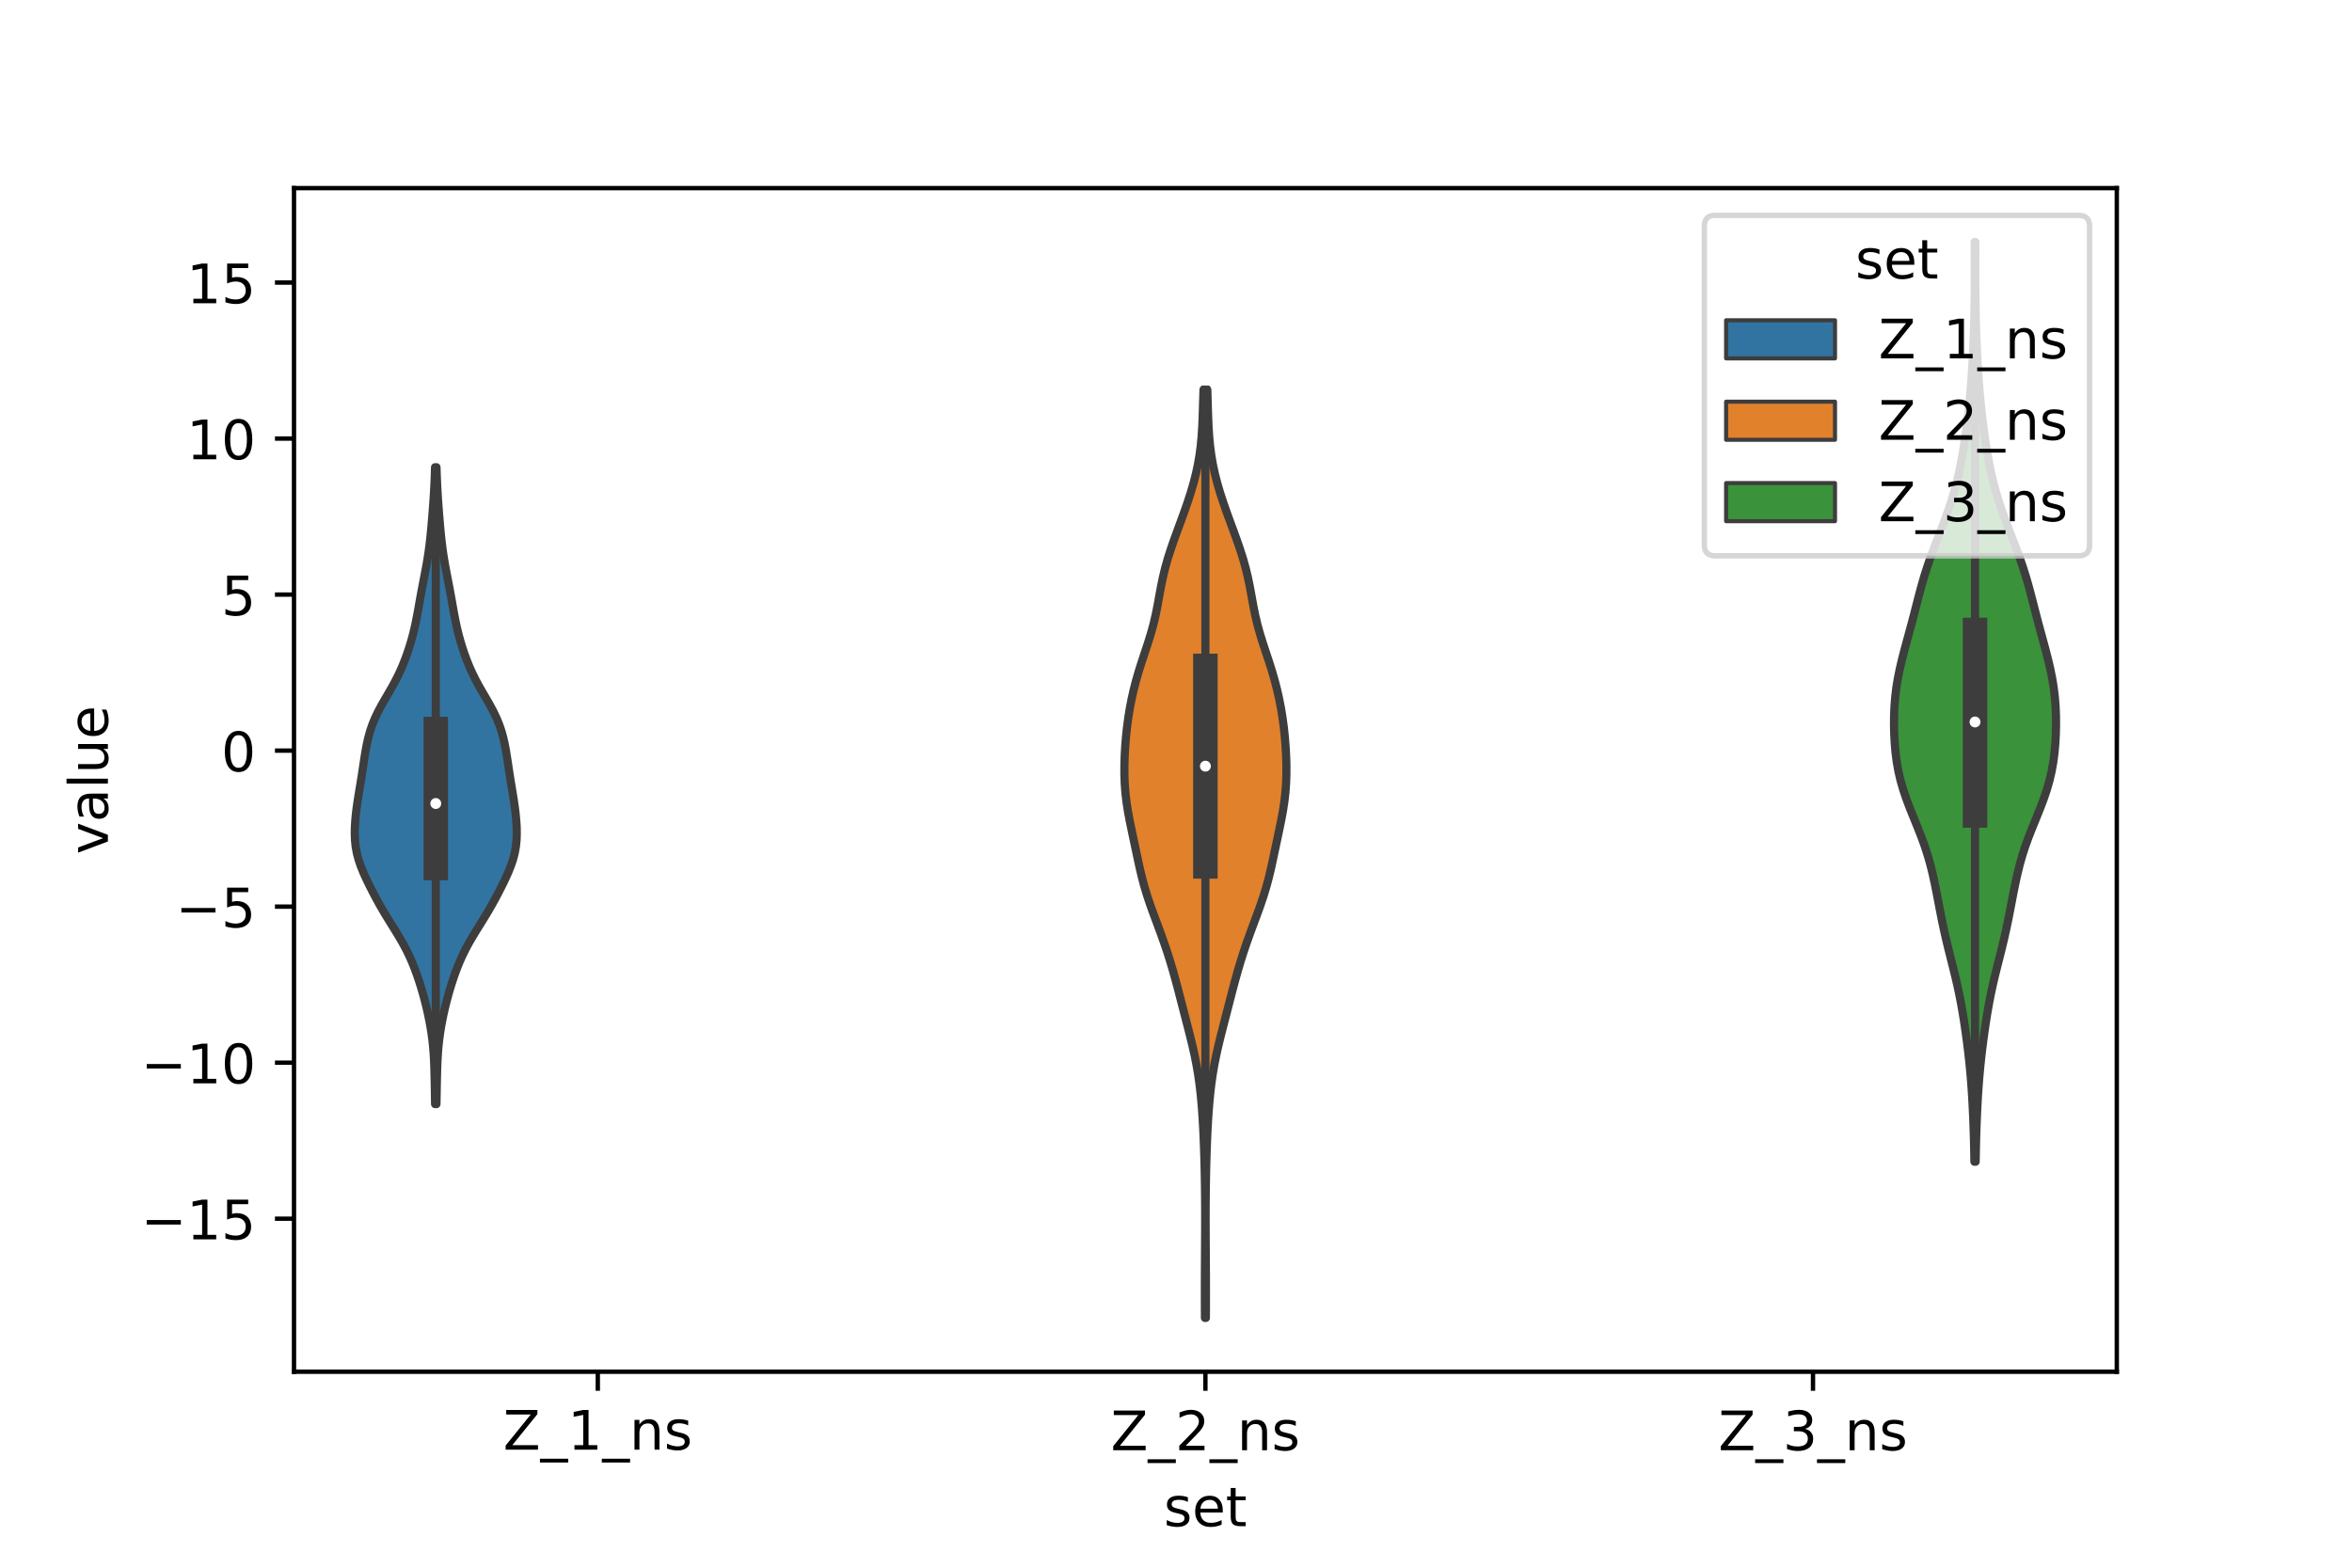 <?xml version="1.0" encoding="utf-8" standalone="no"?>
<!DOCTYPE svg PUBLIC "-//W3C//DTD SVG 1.1//EN"
  "http://www.w3.org/Graphics/SVG/1.1/DTD/svg11.dtd">
<!-- Created with matplotlib (https://matplotlib.org/) -->
<svg height="288pt" version="1.1" viewBox="0 0 432 288" width="432pt" xmlns="http://www.w3.org/2000/svg" xmlns:xlink="http://www.w3.org/1999/xlink">
 <defs>
  <style type="text/css">*{stroke-linecap:butt;stroke-linejoin:round;}</style>
 </defs>
 <g id="figure_1">
  <g id="patch_1">
   <path d="M 0 288 
L 432 288 
L 432 0 
L 0 0 
z
" style="fill:#ffffff;"/>
  </g>
  <g id="axes_1">
   <g id="patch_2">
    <path d="M 54 252 
L 388.8 252 
L 388.8 34.56 
L 54 34.56 
z
" style="fill:#ffffff;"/>
   </g>
   <g id="PolyCollection_1">
    <defs>
     <path d="M 80.166 -85.166 
L 79.914 -85.166 
L 79.893 -86.348 
L 79.872 -87.53 
L 79.851 -88.711 
L 79.827 -89.893 
L 79.799 -91.075 
L 79.762 -92.257 
L 79.71 -93.438 
L 79.638 -94.62 
L 79.54 -95.802 
L 79.413 -96.984 
L 79.256 -98.166 
L 79.068 -99.347 
L 78.851 -100.529 
L 78.608 -101.711 
L 78.339 -102.893 
L 78.047 -104.075 
L 77.73 -105.256 
L 77.388 -106.438 
L 77.019 -107.62 
L 76.621 -108.802 
L 76.189 -109.983 
L 75.717 -111.165 
L 75.195 -112.347 
L 74.619 -113.529 
L 73.986 -114.711 
L 73.303 -115.892 
L 72.583 -117.074 
L 71.846 -118.256 
L 71.113 -119.438 
L 70.401 -120.62 
L 69.72 -121.801 
L 69.069 -122.983 
L 68.446 -124.165 
L 67.846 -125.347 
L 67.273 -126.528 
L 66.738 -127.71 
L 66.259 -128.892 
L 65.857 -130.074 
L 65.545 -131.256 
L 65.33 -132.437 
L 65.205 -133.619 
L 65.16 -134.801 
L 65.178 -135.983 
L 65.247 -137.165 
L 65.356 -138.346 
L 65.498 -139.528 
L 65.665 -140.71 
L 65.851 -141.892 
L 66.045 -143.073 
L 66.241 -144.255 
L 66.43 -145.437 
L 66.611 -146.619 
L 66.787 -147.801 
L 66.967 -148.982 
L 67.161 -150.164 
L 67.385 -151.346 
L 67.655 -152.528 
L 67.985 -153.71 
L 68.389 -154.891 
L 68.875 -156.073 
L 69.44 -157.255 
L 70.072 -158.437 
L 70.748 -159.619 
L 71.439 -160.8 
L 72.113 -161.982 
L 72.749 -163.164 
L 73.333 -164.346 
L 73.862 -165.527 
L 74.34 -166.709 
L 74.774 -167.891 
L 75.168 -169.073 
L 75.526 -170.255 
L 75.849 -171.436 
L 76.137 -172.618 
L 76.393 -173.8 
L 76.624 -174.982 
L 76.839 -176.164 
L 77.047 -177.345 
L 77.258 -178.527 
L 77.476 -179.709 
L 77.702 -180.891 
L 77.931 -182.072 
L 78.157 -183.254 
L 78.373 -184.436 
L 78.571 -185.618 
L 78.747 -186.8 
L 78.902 -187.981 
L 79.037 -189.163 
L 79.156 -190.345 
L 79.264 -191.527 
L 79.364 -192.709 
L 79.459 -193.89 
L 79.548 -195.072 
L 79.631 -196.254 
L 79.705 -197.436 
L 79.771 -198.617 
L 79.826 -199.799 
L 79.871 -200.981 
L 79.908 -202.163 
L 80.172 -202.163 
L 80.172 -202.163 
L 80.209 -200.981 
L 80.254 -199.799 
L 80.309 -198.617 
L 80.375 -197.436 
L 80.449 -196.254 
L 80.532 -195.072 
L 80.621 -193.89 
L 80.716 -192.709 
L 80.816 -191.527 
L 80.924 -190.345 
L 81.043 -189.163 
L 81.178 -187.981 
L 81.333 -186.8 
L 81.509 -185.618 
L 81.707 -184.436 
L 81.923 -183.254 
L 82.149 -182.072 
L 82.378 -180.891 
L 82.604 -179.709 
L 82.822 -178.527 
L 83.033 -177.345 
L 83.241 -176.164 
L 83.456 -174.982 
L 83.687 -173.8 
L 83.943 -172.618 
L 84.231 -171.436 
L 84.554 -170.255 
L 84.912 -169.073 
L 85.306 -167.891 
L 85.74 -166.709 
L 86.218 -165.527 
L 86.747 -164.346 
L 87.331 -163.164 
L 87.967 -161.982 
L 88.641 -160.8 
L 89.332 -159.619 
L 90.008 -158.437 
L 90.64 -157.255 
L 91.205 -156.073 
L 91.691 -154.891 
L 92.095 -153.71 
L 92.425 -152.528 
L 92.695 -151.346 
L 92.919 -150.164 
L 93.113 -148.982 
L 93.293 -147.801 
L 93.469 -146.619 
L 93.65 -145.437 
L 93.839 -144.255 
L 94.035 -143.073 
L 94.229 -141.892 
L 94.415 -140.71 
L 94.582 -139.528 
L 94.724 -138.346 
L 94.833 -137.165 
L 94.902 -135.983 
L 94.92 -134.801 
L 94.875 -133.619 
L 94.75 -132.437 
L 94.535 -131.256 
L 94.223 -130.074 
L 93.821 -128.892 
L 93.342 -127.71 
L 92.807 -126.528 
L 92.234 -125.347 
L 91.634 -124.165 
L 91.011 -122.983 
L 90.36 -121.801 
L 89.679 -120.62 
L 88.967 -119.438 
L 88.234 -118.256 
L 87.497 -117.074 
L 86.777 -115.892 
L 86.094 -114.711 
L 85.461 -113.529 
L 84.885 -112.347 
L 84.363 -111.165 
L 83.891 -109.983 
L 83.459 -108.802 
L 83.061 -107.62 
L 82.692 -106.438 
L 82.35 -105.256 
L 82.033 -104.075 
L 81.741 -102.893 
L 81.472 -101.711 
L 81.229 -100.529 
L 81.012 -99.347 
L 80.824 -98.166 
L 80.667 -96.984 
L 80.54 -95.802 
L 80.442 -94.62 
L 80.37 -93.438 
L 80.318 -92.257 
L 80.281 -91.075 
L 80.253 -89.893 
L 80.229 -88.711 
L 80.208 -87.53 
L 80.187 -86.348 
L 80.166 -85.166 
z
" id="mfca653def1" style="stroke:#3d3d3d;stroke-width:1.5;"/>
    </defs>
    <g clip-path="url(#p31d29a7a2f)">
     <use style="fill:#3274a1;stroke:#3d3d3d;stroke-width:1.5;" x="0" xlink:href="#mfca653def1" y="288"/>
    </g>
   </g>
   <g id="PolyCollection_2">
    <defs>
     <path d="M 221.486 -45.884 
L 221.314 -45.884 
L 221.306 -47.606 
L 221.302 -49.329 
L 221.302 -51.051 
L 221.305 -52.774 
L 221.311 -54.496 
L 221.321 -56.219 
L 221.332 -57.941 
L 221.343 -59.664 
L 221.352 -61.387 
L 221.358 -63.109 
L 221.359 -64.832 
L 221.353 -66.554 
L 221.34 -68.277 
L 221.32 -69.999 
L 221.292 -71.722 
L 221.256 -73.444 
L 221.211 -75.167 
L 221.158 -76.889 
L 221.093 -78.612 
L 221.015 -80.334 
L 220.921 -82.057 
L 220.808 -83.78 
L 220.671 -85.502 
L 220.505 -87.225 
L 220.301 -88.947 
L 220.055 -90.67 
L 219.761 -92.392 
L 219.419 -94.115 
L 219.033 -95.837 
L 218.615 -97.56 
L 218.177 -99.282 
L 217.732 -101.005 
L 217.287 -102.727 
L 216.843 -104.45 
L 216.396 -106.173 
L 215.936 -107.895 
L 215.456 -109.618 
L 214.946 -111.34 
L 214.401 -113.063 
L 213.819 -114.785 
L 213.204 -116.508 
L 212.566 -118.23 
L 211.924 -119.953 
L 211.3 -121.675 
L 210.719 -123.398 
L 210.196 -125.121 
L 209.735 -126.843 
L 209.326 -128.566 
L 208.951 -130.288 
L 208.587 -132.011 
L 208.223 -133.733 
L 207.857 -135.456 
L 207.503 -137.178 
L 207.18 -138.901 
L 206.91 -140.623 
L 206.708 -142.346 
L 206.579 -144.068 
L 206.52 -145.791 
L 206.523 -147.514 
L 206.577 -149.236 
L 206.676 -150.959 
L 206.817 -152.681 
L 207.001 -154.404 
L 207.231 -156.126 
L 207.511 -157.849 
L 207.843 -159.571 
L 208.231 -161.294 
L 208.676 -163.016 
L 209.175 -164.739 
L 209.72 -166.462 
L 210.292 -168.184 
L 210.861 -169.907 
L 211.395 -171.629 
L 211.869 -173.352 
L 212.272 -175.074 
L 212.616 -176.797 
L 212.927 -178.519 
L 213.244 -180.242 
L 213.599 -181.964 
L 214.015 -183.687 
L 214.501 -185.409 
L 215.051 -187.132 
L 215.649 -188.855 
L 216.275 -190.577 
L 216.911 -192.3 
L 217.537 -194.022 
L 218.137 -195.745 
L 218.697 -197.467 
L 219.204 -199.19 
L 219.646 -200.912 
L 220.018 -202.635 
L 220.316 -204.357 
L 220.542 -206.08 
L 220.704 -207.803 
L 220.816 -209.525 
L 220.892 -211.248 
L 220.948 -212.97 
L 220.998 -214.693 
L 221.049 -216.415 
L 221.751 -216.415 
L 221.751 -216.415 
L 221.802 -214.693 
L 221.852 -212.97 
L 221.908 -211.248 
L 221.984 -209.525 
L 222.096 -207.803 
L 222.258 -206.08 
L 222.484 -204.357 
L 222.782 -202.635 
L 223.154 -200.912 
L 223.596 -199.19 
L 224.103 -197.467 
L 224.663 -195.745 
L 225.263 -194.022 
L 225.889 -192.3 
L 226.525 -190.577 
L 227.151 -188.855 
L 227.749 -187.132 
L 228.299 -185.409 
L 228.785 -183.687 
L 229.201 -181.964 
L 229.556 -180.242 
L 229.873 -178.519 
L 230.184 -176.797 
L 230.528 -175.074 
L 230.931 -173.352 
L 231.405 -171.629 
L 231.939 -169.907 
L 232.508 -168.184 
L 233.08 -166.462 
L 233.625 -164.739 
L 234.124 -163.016 
L 234.569 -161.294 
L 234.957 -159.571 
L 235.289 -157.849 
L 235.569 -156.126 
L 235.799 -154.404 
L 235.983 -152.681 
L 236.124 -150.959 
L 236.223 -149.236 
L 236.277 -147.514 
L 236.28 -145.791 
L 236.221 -144.068 
L 236.092 -142.346 
L 235.89 -140.623 
L 235.62 -138.901 
L 235.297 -137.178 
L 234.943 -135.456 
L 234.577 -133.733 
L 234.213 -132.011 
L 233.849 -130.288 
L 233.474 -128.566 
L 233.065 -126.843 
L 232.604 -125.121 
L 232.081 -123.398 
L 231.5 -121.675 
L 230.876 -119.953 
L 230.234 -118.23 
L 229.596 -116.508 
L 228.981 -114.785 
L 228.399 -113.063 
L 227.854 -111.34 
L 227.344 -109.618 
L 226.864 -107.895 
L 226.404 -106.173 
L 225.957 -104.45 
L 225.513 -102.727 
L 225.068 -101.005 
L 224.623 -99.282 
L 224.185 -97.56 
L 223.767 -95.837 
L 223.381 -94.115 
L 223.039 -92.392 
L 222.745 -90.67 
L 222.499 -88.947 
L 222.295 -87.225 
L 222.129 -85.502 
L 221.992 -83.78 
L 221.879 -82.057 
L 221.785 -80.334 
L 221.707 -78.612 
L 221.642 -76.889 
L 221.589 -75.167 
L 221.544 -73.444 
L 221.508 -71.722 
L 221.48 -69.999 
L 221.46 -68.277 
L 221.447 -66.554 
L 221.441 -64.832 
L 221.442 -63.109 
L 221.448 -61.387 
L 221.457 -59.664 
L 221.468 -57.941 
L 221.479 -56.219 
L 221.489 -54.496 
L 221.495 -52.774 
L 221.498 -51.051 
L 221.498 -49.329 
L 221.494 -47.606 
L 221.486 -45.884 
z
" id="m0f43749ca8" style="stroke:#3d3d3d;stroke-width:1.5;"/>
    </defs>
    <g clip-path="url(#p31d29a7a2f)">
     <use style="fill:#e1812c;stroke:#3d3d3d;stroke-width:1.5;" x="0" xlink:href="#m0f43749ca8" y="288"/>
    </g>
   </g>
   <g id="PolyCollection_3">
    <defs>
     <path d="M 362.875 -74.579 
L 362.645 -74.579 
L 362.615 -76.286 
L 362.578 -77.992 
L 362.531 -79.699 
L 362.474 -81.406 
L 362.406 -83.113 
L 362.325 -84.82 
L 362.23 -86.527 
L 362.119 -88.233 
L 361.989 -89.94 
L 361.837 -91.647 
L 361.664 -93.354 
L 361.469 -95.061 
L 361.255 -96.768 
L 361.023 -98.474 
L 360.772 -100.181 
L 360.5 -101.888 
L 360.202 -103.595 
L 359.871 -105.302 
L 359.505 -107.009 
L 359.107 -108.716 
L 358.686 -110.422 
L 358.254 -112.129 
L 357.827 -113.836 
L 357.418 -115.543 
L 357.034 -117.25 
L 356.676 -118.957 
L 356.338 -120.663 
L 356.011 -122.37 
L 355.683 -124.077 
L 355.339 -125.784 
L 354.964 -127.491 
L 354.542 -129.198 
L 354.056 -130.905 
L 353.501 -132.611 
L 352.88 -134.318 
L 352.207 -136.025 
L 351.51 -137.732 
L 350.82 -139.439 
L 350.171 -141.146 
L 349.591 -142.852 
L 349.096 -144.559 
L 348.697 -146.266 
L 348.39 -147.973 
L 348.166 -149.68 
L 348.014 -151.387 
L 347.92 -153.094 
L 347.88 -154.8 
L 347.892 -156.507 
L 347.962 -158.214 
L 348.097 -159.921 
L 348.302 -161.628 
L 348.579 -163.335 
L 348.922 -165.041 
L 349.32 -166.748 
L 349.758 -168.455 
L 350.218 -170.162 
L 350.685 -171.869 
L 351.146 -173.576 
L 351.594 -175.283 
L 352.033 -176.989 
L 352.474 -178.696 
L 352.932 -180.403 
L 353.426 -182.11 
L 353.966 -183.817 
L 354.555 -185.524 
L 355.185 -187.23 
L 355.842 -188.937 
L 356.505 -190.644 
L 357.156 -192.351 
L 357.775 -194.058 
L 358.35 -195.765 
L 358.871 -197.472 
L 359.335 -199.178 
L 359.745 -200.885 
L 360.105 -202.592 
L 360.424 -204.299 
L 360.709 -206.006 
L 360.966 -207.713 
L 361.199 -209.419 
L 361.412 -211.126 
L 361.605 -212.833 
L 361.778 -214.54 
L 361.933 -216.247 
L 362.069 -217.954 
L 362.188 -219.661 
L 362.293 -221.367 
L 362.384 -223.074 
L 362.462 -224.781 
L 362.53 -226.488 
L 362.586 -228.195 
L 362.631 -229.902 
L 362.664 -231.608 
L 362.687 -233.315 
L 362.7 -235.022 
L 362.705 -236.729 
L 362.705 -238.436 
L 362.702 -240.143 
L 362.699 -241.85 
L 362.699 -243.556 
L 362.821 -243.556 
L 362.821 -243.556 
L 362.821 -241.85 
L 362.818 -240.143 
L 362.815 -238.436 
L 362.815 -236.729 
L 362.82 -235.022 
L 362.833 -233.315 
L 362.856 -231.608 
L 362.889 -229.902 
L 362.934 -228.195 
L 362.99 -226.488 
L 363.058 -224.781 
L 363.136 -223.074 
L 363.227 -221.367 
L 363.332 -219.661 
L 363.451 -217.954 
L 363.587 -216.247 
L 363.742 -214.54 
L 363.915 -212.833 
L 364.108 -211.126 
L 364.321 -209.419 
L 364.554 -207.713 
L 364.811 -206.006 
L 365.096 -204.299 
L 365.415 -202.592 
L 365.775 -200.885 
L 366.185 -199.178 
L 366.649 -197.472 
L 367.17 -195.765 
L 367.745 -194.058 
L 368.364 -192.351 
L 369.015 -190.644 
L 369.678 -188.937 
L 370.335 -187.23 
L 370.965 -185.524 
L 371.554 -183.817 
L 372.094 -182.11 
L 372.588 -180.403 
L 373.046 -178.696 
L 373.487 -176.989 
L 373.926 -175.283 
L 374.374 -173.576 
L 374.835 -171.869 
L 375.302 -170.162 
L 375.762 -168.455 
L 376.2 -166.748 
L 376.598 -165.041 
L 376.941 -163.335 
L 377.218 -161.628 
L 377.423 -159.921 
L 377.558 -158.214 
L 377.628 -156.507 
L 377.64 -154.8 
L 377.6 -153.094 
L 377.506 -151.387 
L 377.354 -149.68 
L 377.13 -147.973 
L 376.823 -146.266 
L 376.424 -144.559 
L 375.929 -142.852 
L 375.349 -141.146 
L 374.7 -139.439 
L 374.01 -137.732 
L 373.313 -136.025 
L 372.64 -134.318 
L 372.019 -132.611 
L 371.464 -130.905 
L 370.978 -129.198 
L 370.556 -127.491 
L 370.181 -125.784 
L 369.837 -124.077 
L 369.509 -122.37 
L 369.182 -120.663 
L 368.844 -118.957 
L 368.486 -117.25 
L 368.102 -115.543 
L 367.693 -113.836 
L 367.266 -112.129 
L 366.834 -110.422 
L 366.413 -108.716 
L 366.015 -107.009 
L 365.649 -105.302 
L 365.318 -103.595 
L 365.02 -101.888 
L 364.748 -100.181 
L 364.497 -98.474 
L 364.265 -96.768 
L 364.051 -95.061 
L 363.856 -93.354 
L 363.683 -91.647 
L 363.531 -89.94 
L 363.401 -88.233 
L 363.29 -86.527 
L 363.195 -84.82 
L 363.114 -83.113 
L 363.046 -81.406 
L 362.989 -79.699 
L 362.942 -77.992 
L 362.905 -76.286 
L 362.875 -74.579 
z
" id="m0822171d92" style="stroke:#3d3d3d;stroke-width:1.5;"/>
    </defs>
    <g clip-path="url(#p31d29a7a2f)">
     <use style="fill:#3a923a;stroke:#3d3d3d;stroke-width:1.5;" x="0" xlink:href="#m0822171d92" y="288"/>
    </g>
   </g>
   <g id="patch_3">
    <path clip-path="url(#p31d29a7a2f)" d="M 109.8 137.896 
L 109.8 137.896 
L 109.8 137.896 
L 109.8 137.896 
z
" style="fill:#3274a1;stroke:#3d3d3d;stroke-linejoin:miter;stroke-width:0.75;"/>
   </g>
   <g id="patch_4">
    <path clip-path="url(#p31d29a7a2f)" d="M 109.8 137.896 
L 109.8 137.896 
L 109.8 137.896 
L 109.8 137.896 
z
" style="fill:#e1812c;stroke:#3d3d3d;stroke-linejoin:miter;stroke-width:0.75;"/>
   </g>
   <g id="patch_5">
    <path clip-path="url(#p31d29a7a2f)" d="M 109.8 137.896 
L 109.8 137.896 
L 109.8 137.896 
L 109.8 137.896 
z
" style="fill:#3a923a;stroke:#3d3d3d;stroke-linejoin:miter;stroke-width:0.75;"/>
   </g>
   <g id="matplotlib.axis_1">
    <g id="xtick_1">
     <g id="line2d_1">
      <defs>
       <path d="M 0 0 
L 0 3.5 
" id="md6e35a5f5c" style="stroke:#000000;stroke-width:0.8;"/>
      </defs>
      <g>
       <use style="stroke:#000000;stroke-width:0.8;" x="109.8" xlink:href="#md6e35a5f5c" y="252"/>
      </g>
     </g>
     <g id="text_1">
      <!-- Z_1_ns -->
      <g transform="translate(92.42 266.32)scale(0.1 -0.1)">
       <defs>
        <path d="M 5.609 72.906 
L 62.891 72.906 
L 62.891 65.375 
L 16.797 8.297 
L 64.016 8.297 
L 64.016 0 
L 4.5 0 
L 4.5 7.516 
L 50.594 64.594 
L 5.609 64.594 
z
" id="DejaVuSans-90"/>
        <path d="M 50.984 -16.609 
L 50.984 -23.578 
L -0.984 -23.578 
L -0.984 -16.609 
z
" id="DejaVuSans-95"/>
        <path d="M 12.406 8.297 
L 28.516 8.297 
L 28.516 63.922 
L 10.984 60.406 
L 10.984 69.391 
L 28.422 72.906 
L 38.281 72.906 
L 38.281 8.297 
L 54.391 8.297 
L 54.391 0 
L 12.406 0 
z
" id="DejaVuSans-49"/>
        <path d="M 54.891 33.016 
L 54.891 0 
L 45.906 0 
L 45.906 32.719 
Q 45.906 40.484 42.875 44.328 
Q 39.844 48.188 33.797 48.188 
Q 26.516 48.188 22.312 43.547 
Q 18.109 38.922 18.109 30.906 
L 18.109 0 
L 9.078 0 
L 9.078 54.688 
L 18.109 54.688 
L 18.109 46.188 
Q 21.344 51.125 25.703 53.562 
Q 30.078 56 35.797 56 
Q 45.219 56 50.047 50.172 
Q 54.891 44.344 54.891 33.016 
z
" id="DejaVuSans-110"/>
        <path d="M 44.281 53.078 
L 44.281 44.578 
Q 40.484 46.531 36.375 47.5 
Q 32.281 48.484 27.875 48.484 
Q 21.188 48.484 17.844 46.438 
Q 14.5 44.391 14.5 40.281 
Q 14.5 37.156 16.891 35.375 
Q 19.281 33.594 26.516 31.984 
L 29.594 31.297 
Q 39.156 29.25 43.188 25.516 
Q 47.219 21.781 47.219 15.094 
Q 47.219 7.469 41.188 3.016 
Q 35.156 -1.422 24.609 -1.422 
Q 20.219 -1.422 15.453 -0.562 
Q 10.688 0.297 5.422 2 
L 5.422 11.281 
Q 10.406 8.688 15.234 7.391 
Q 20.062 6.109 24.812 6.109 
Q 31.156 6.109 34.562 8.281 
Q 37.984 10.453 37.984 14.406 
Q 37.984 18.062 35.516 20.016 
Q 33.062 21.969 24.703 23.781 
L 21.578 24.516 
Q 13.234 26.266 9.516 29.906 
Q 5.812 33.547 5.812 39.891 
Q 5.812 47.609 11.281 51.797 
Q 16.75 56 26.812 56 
Q 31.781 56 36.172 55.266 
Q 40.578 54.547 44.281 53.078 
z
" id="DejaVuSans-115"/>
       </defs>
       <use xlink:href="#DejaVuSans-90"/>
       <use x="68.506" xlink:href="#DejaVuSans-95"/>
       <use x="118.506" xlink:href="#DejaVuSans-49"/>
       <use x="182.129" xlink:href="#DejaVuSans-95"/>
       <use x="232.129" xlink:href="#DejaVuSans-110"/>
       <use x="295.508" xlink:href="#DejaVuSans-115"/>
      </g>
     </g>
    </g>
    <g id="xtick_2">
     <g id="line2d_2">
      <g>
       <use style="stroke:#000000;stroke-width:0.8;" x="221.4" xlink:href="#md6e35a5f5c" y="252"/>
      </g>
     </g>
     <g id="text_2">
      <!-- Z_2_ns -->
      <g transform="translate(204.02 266.422)scale(0.1 -0.1)">
       <defs>
        <path d="M 19.188 8.297 
L 53.609 8.297 
L 53.609 0 
L 7.328 0 
L 7.328 8.297 
Q 12.938 14.109 22.625 23.891 
Q 32.328 33.688 34.812 36.531 
Q 39.547 41.844 41.422 45.531 
Q 43.312 49.219 43.312 52.781 
Q 43.312 58.594 39.234 62.25 
Q 35.156 65.922 28.609 65.922 
Q 23.969 65.922 18.812 64.312 
Q 13.672 62.703 7.812 59.422 
L 7.812 69.391 
Q 13.766 71.781 18.938 73 
Q 24.125 74.219 28.422 74.219 
Q 39.75 74.219 46.484 68.547 
Q 53.219 62.891 53.219 53.422 
Q 53.219 48.922 51.531 44.891 
Q 49.859 40.875 45.406 35.406 
Q 44.188 33.984 37.641 27.219 
Q 31.109 20.453 19.188 8.297 
z
" id="DejaVuSans-50"/>
       </defs>
       <use xlink:href="#DejaVuSans-90"/>
       <use x="68.506" xlink:href="#DejaVuSans-95"/>
       <use x="118.506" xlink:href="#DejaVuSans-50"/>
       <use x="182.129" xlink:href="#DejaVuSans-95"/>
       <use x="232.129" xlink:href="#DejaVuSans-110"/>
       <use x="295.508" xlink:href="#DejaVuSans-115"/>
      </g>
     </g>
    </g>
    <g id="xtick_3">
     <g id="line2d_3">
      <g>
       <use style="stroke:#000000;stroke-width:0.8;" x="333" xlink:href="#md6e35a5f5c" y="252"/>
      </g>
     </g>
     <g id="text_3">
      <!-- Z_3_ns -->
      <g transform="translate(315.62 266.422)scale(0.1 -0.1)">
       <defs>
        <path d="M 40.578 39.312 
Q 47.656 37.797 51.625 33 
Q 55.609 28.219 55.609 21.188 
Q 55.609 10.406 48.188 4.484 
Q 40.766 -1.422 27.094 -1.422 
Q 22.516 -1.422 17.656 -0.516 
Q 12.797 0.391 7.625 2.203 
L 7.625 11.719 
Q 11.719 9.328 16.594 8.109 
Q 21.484 6.891 26.812 6.891 
Q 36.078 6.891 40.938 10.547 
Q 45.797 14.203 45.797 21.188 
Q 45.797 27.641 41.281 31.266 
Q 36.766 34.906 28.719 34.906 
L 20.219 34.906 
L 20.219 43.016 
L 29.109 43.016 
Q 36.375 43.016 40.234 45.922 
Q 44.094 48.828 44.094 54.297 
Q 44.094 59.906 40.109 62.906 
Q 36.141 65.922 28.719 65.922 
Q 24.656 65.922 20.016 65.031 
Q 15.375 64.156 9.812 62.312 
L 9.812 71.094 
Q 15.438 72.656 20.344 73.438 
Q 25.25 74.219 29.594 74.219 
Q 40.828 74.219 47.359 69.109 
Q 53.906 64.016 53.906 55.328 
Q 53.906 49.266 50.438 45.094 
Q 46.969 40.922 40.578 39.312 
z
" id="DejaVuSans-51"/>
       </defs>
       <use xlink:href="#DejaVuSans-90"/>
       <use x="68.506" xlink:href="#DejaVuSans-95"/>
       <use x="118.506" xlink:href="#DejaVuSans-51"/>
       <use x="182.129" xlink:href="#DejaVuSans-95"/>
       <use x="232.129" xlink:href="#DejaVuSans-110"/>
       <use x="295.508" xlink:href="#DejaVuSans-115"/>
      </g>
     </g>
    </g>
    <g id="text_4">
     <!-- set -->
     <g transform="translate(213.759 280.378)scale(0.1 -0.1)">
      <defs>
       <path d="M 56.203 29.594 
L 56.203 25.203 
L 14.891 25.203 
Q 15.484 15.922 20.484 11.062 
Q 25.484 6.203 34.422 6.203 
Q 39.594 6.203 44.453 7.469 
Q 49.312 8.734 54.109 11.281 
L 54.109 2.781 
Q 49.266 0.734 44.188 -0.344 
Q 39.109 -1.422 33.891 -1.422 
Q 20.797 -1.422 13.156 6.188 
Q 5.516 13.812 5.516 26.812 
Q 5.516 40.234 12.766 48.109 
Q 20.016 56 32.328 56 
Q 43.359 56 49.781 48.891 
Q 56.203 41.797 56.203 29.594 
z
M 47.219 32.234 
Q 47.125 39.594 43.094 43.984 
Q 39.062 48.391 32.422 48.391 
Q 24.906 48.391 20.391 44.141 
Q 15.875 39.891 15.188 32.172 
z
" id="DejaVuSans-101"/>
       <path d="M 18.312 70.219 
L 18.312 54.688 
L 36.812 54.688 
L 36.812 47.703 
L 18.312 47.703 
L 18.312 18.016 
Q 18.312 11.328 20.141 9.422 
Q 21.969 7.516 27.594 7.516 
L 36.812 7.516 
L 36.812 0 
L 27.594 0 
Q 17.188 0 13.234 3.875 
Q 9.281 7.766 9.281 18.016 
L 9.281 47.703 
L 2.688 47.703 
L 2.688 54.688 
L 9.281 54.688 
L 9.281 70.219 
z
" id="DejaVuSans-116"/>
      </defs>
      <use xlink:href="#DejaVuSans-115"/>
      <use x="52.1" xlink:href="#DejaVuSans-101"/>
      <use x="113.623" xlink:href="#DejaVuSans-116"/>
     </g>
    </g>
   </g>
   <g id="matplotlib.axis_2">
    <g id="ytick_1">
     <g id="line2d_4">
      <defs>
       <path d="M 0 0 
L -3.5 0 
" id="mf5d6c9fe59" style="stroke:#000000;stroke-width:0.8;"/>
      </defs>
      <g>
       <use style="stroke:#000000;stroke-width:0.8;" x="54" xlink:href="#mf5d6c9fe59" y="223.883"/>
      </g>
     </g>
     <g id="text_5">
      <!-- −15 -->
      <g transform="translate(25.895 227.682)scale(0.1 -0.1)">
       <defs>
        <path d="M 10.594 35.5 
L 73.188 35.5 
L 73.188 27.203 
L 10.594 27.203 
z
" id="DejaVuSans-8722"/>
        <path d="M 10.797 72.906 
L 49.516 72.906 
L 49.516 64.594 
L 19.828 64.594 
L 19.828 46.734 
Q 21.969 47.469 24.109 47.828 
Q 26.266 48.188 28.422 48.188 
Q 40.625 48.188 47.75 41.5 
Q 54.891 34.812 54.891 23.391 
Q 54.891 11.625 47.562 5.094 
Q 40.234 -1.422 26.906 -1.422 
Q 22.312 -1.422 17.547 -0.641 
Q 12.797 0.141 7.719 1.703 
L 7.719 11.625 
Q 12.109 9.234 16.797 8.062 
Q 21.484 6.891 26.703 6.891 
Q 35.156 6.891 40.078 11.328 
Q 45.016 15.766 45.016 23.391 
Q 45.016 31 40.078 35.438 
Q 35.156 39.891 26.703 39.891 
Q 22.75 39.891 18.812 39.016 
Q 14.891 38.141 10.797 36.281 
z
" id="DejaVuSans-53"/>
       </defs>
       <use xlink:href="#DejaVuSans-8722"/>
       <use x="83.789" xlink:href="#DejaVuSans-49"/>
       <use x="147.412" xlink:href="#DejaVuSans-53"/>
      </g>
     </g>
    </g>
    <g id="ytick_2">
     <g id="line2d_5">
      <g>
       <use style="stroke:#000000;stroke-width:0.8;" x="54" xlink:href="#mf5d6c9fe59" y="195.221"/>
      </g>
     </g>
     <g id="text_6">
      <!-- −10 -->
      <g transform="translate(25.895 199.02)scale(0.1 -0.1)">
       <defs>
        <path d="M 31.781 66.406 
Q 24.172 66.406 20.328 58.906 
Q 16.5 51.422 16.5 36.375 
Q 16.5 21.391 20.328 13.891 
Q 24.172 6.391 31.781 6.391 
Q 39.453 6.391 43.281 13.891 
Q 47.125 21.391 47.125 36.375 
Q 47.125 51.422 43.281 58.906 
Q 39.453 66.406 31.781 66.406 
z
M 31.781 74.219 
Q 44.047 74.219 50.516 64.516 
Q 56.984 54.828 56.984 36.375 
Q 56.984 17.969 50.516 8.266 
Q 44.047 -1.422 31.781 -1.422 
Q 19.531 -1.422 13.062 8.266 
Q 6.594 17.969 6.594 36.375 
Q 6.594 54.828 13.062 64.516 
Q 19.531 74.219 31.781 74.219 
z
" id="DejaVuSans-48"/>
       </defs>
       <use xlink:href="#DejaVuSans-8722"/>
       <use x="83.789" xlink:href="#DejaVuSans-49"/>
       <use x="147.412" xlink:href="#DejaVuSans-48"/>
      </g>
     </g>
    </g>
    <g id="ytick_3">
     <g id="line2d_6">
      <g>
       <use style="stroke:#000000;stroke-width:0.8;" x="54" xlink:href="#mf5d6c9fe59" y="166.558"/>
      </g>
     </g>
     <g id="text_7">
      <!-- −5 -->
      <g transform="translate(32.258 170.357)scale(0.1 -0.1)">
       <use xlink:href="#DejaVuSans-8722"/>
       <use x="83.789" xlink:href="#DejaVuSans-53"/>
      </g>
     </g>
    </g>
    <g id="ytick_4">
     <g id="line2d_7">
      <g>
       <use style="stroke:#000000;stroke-width:0.8;" x="54" xlink:href="#mf5d6c9fe59" y="137.896"/>
      </g>
     </g>
     <g id="text_8">
      <!-- 0 -->
      <g transform="translate(40.638 141.695)scale(0.1 -0.1)">
       <use xlink:href="#DejaVuSans-48"/>
      </g>
     </g>
    </g>
    <g id="ytick_5">
     <g id="line2d_8">
      <g>
       <use style="stroke:#000000;stroke-width:0.8;" x="54" xlink:href="#mf5d6c9fe59" y="109.233"/>
      </g>
     </g>
     <g id="text_9">
      <!-- 5 -->
      <g transform="translate(40.638 113.032)scale(0.1 -0.1)">
       <use xlink:href="#DejaVuSans-53"/>
      </g>
     </g>
    </g>
    <g id="ytick_6">
     <g id="line2d_9">
      <g>
       <use style="stroke:#000000;stroke-width:0.8;" x="54" xlink:href="#mf5d6c9fe59" y="80.571"/>
      </g>
     </g>
     <g id="text_10">
      <!-- 10 -->
      <g transform="translate(34.275 84.37)scale(0.1 -0.1)">
       <use xlink:href="#DejaVuSans-49"/>
       <use x="63.623" xlink:href="#DejaVuSans-48"/>
      </g>
     </g>
    </g>
    <g id="ytick_7">
     <g id="line2d_10">
      <g>
       <use style="stroke:#000000;stroke-width:0.8;" x="54" xlink:href="#mf5d6c9fe59" y="51.908"/>
      </g>
     </g>
     <g id="text_11">
      <!-- 15 -->
      <g transform="translate(34.275 55.707)scale(0.1 -0.1)">
       <use xlink:href="#DejaVuSans-49"/>
       <use x="63.623" xlink:href="#DejaVuSans-53"/>
      </g>
     </g>
    </g>
    <g id="text_12">
     <!-- value -->
     <g transform="translate(19.816 156.938)rotate(-90)scale(0.1 -0.1)">
      <defs>
       <path d="M 2.984 54.688 
L 12.5 54.688 
L 29.594 8.797 
L 46.688 54.688 
L 56.203 54.688 
L 35.688 0 
L 23.484 0 
z
" id="DejaVuSans-118"/>
       <path d="M 34.281 27.484 
Q 23.391 27.484 19.188 25 
Q 14.984 22.516 14.984 16.5 
Q 14.984 11.719 18.141 8.906 
Q 21.297 6.109 26.703 6.109 
Q 34.188 6.109 38.703 11.406 
Q 43.219 16.703 43.219 25.484 
L 43.219 27.484 
z
M 52.203 31.203 
L 52.203 0 
L 43.219 0 
L 43.219 8.297 
Q 40.141 3.328 35.547 0.953 
Q 30.953 -1.422 24.312 -1.422 
Q 15.922 -1.422 10.953 3.297 
Q 6 8.016 6 15.922 
Q 6 25.141 12.172 29.828 
Q 18.359 34.516 30.609 34.516 
L 43.219 34.516 
L 43.219 35.406 
Q 43.219 41.609 39.141 45 
Q 35.062 48.391 27.688 48.391 
Q 23 48.391 18.547 47.266 
Q 14.109 46.141 10.016 43.891 
L 10.016 52.203 
Q 14.938 54.109 19.578 55.047 
Q 24.219 56 28.609 56 
Q 40.484 56 46.344 49.844 
Q 52.203 43.703 52.203 31.203 
z
" id="DejaVuSans-97"/>
       <path d="M 9.422 75.984 
L 18.406 75.984 
L 18.406 0 
L 9.422 0 
z
" id="DejaVuSans-108"/>
       <path d="M 8.5 21.578 
L 8.5 54.688 
L 17.484 54.688 
L 17.484 21.922 
Q 17.484 14.156 20.5 10.266 
Q 23.531 6.391 29.594 6.391 
Q 36.859 6.391 41.078 11.031 
Q 45.312 15.672 45.312 23.688 
L 45.312 54.688 
L 54.297 54.688 
L 54.297 0 
L 45.312 0 
L 45.312 8.406 
Q 42.047 3.422 37.719 1 
Q 33.406 -1.422 27.688 -1.422 
Q 18.266 -1.422 13.375 4.438 
Q 8.5 10.297 8.5 21.578 
z
M 31.109 56 
z
" id="DejaVuSans-117"/>
      </defs>
      <use xlink:href="#DejaVuSans-118"/>
      <use x="59.18" xlink:href="#DejaVuSans-97"/>
      <use x="120.459" xlink:href="#DejaVuSans-108"/>
      <use x="148.242" xlink:href="#DejaVuSans-117"/>
      <use x="211.621" xlink:href="#DejaVuSans-101"/>
     </g>
    </g>
   </g>
   <g id="line2d_11">
    <path clip-path="url(#p31d29a7a2f)" d="M 80.04 196.016 
L 80.04 96.346 
" style="fill:none;stroke:#3d3d3d;stroke-linecap:square;stroke-width:1.5;"/>
   </g>
   <g id="line2d_12">
    <path clip-path="url(#p31d29a7a2f)" d="M 80.04 159.473 
L 80.04 133.931 
" style="fill:none;stroke:#3d3d3d;stroke-linecap:square;stroke-width:4.5;"/>
   </g>
   <g id="line2d_13">
    <path clip-path="url(#p31d29a7a2f)" d="M 221.4 212.646 
L 221.4 71.585 
" style="fill:none;stroke:#3d3d3d;stroke-linecap:square;stroke-width:1.5;"/>
   </g>
   <g id="line2d_14">
    <path clip-path="url(#p31d29a7a2f)" d="M 221.4 159.174 
L 221.4 122.334 
" style="fill:none;stroke:#3d3d3d;stroke-linecap:square;stroke-width:4.5;"/>
   </g>
   <g id="line2d_15">
    <path clip-path="url(#p31d29a7a2f)" d="M 362.76 200.421 
L 362.76 69.918 
" style="fill:none;stroke:#3d3d3d;stroke-linecap:square;stroke-width:1.5;"/>
   </g>
   <g id="line2d_16">
    <path clip-path="url(#p31d29a7a2f)" d="M 362.76 149.818 
L 362.76 115.728 
" style="fill:none;stroke:#3d3d3d;stroke-linecap:square;stroke-width:4.5;"/>
   </g>
   <g id="patch_6">
    <path d="M 54 252 
L 54 34.56 
" style="fill:none;stroke:#000000;stroke-linecap:square;stroke-linejoin:miter;stroke-width:0.8;"/>
   </g>
   <g id="patch_7">
    <path d="M 388.8 252 
L 388.8 34.56 
" style="fill:none;stroke:#000000;stroke-linecap:square;stroke-linejoin:miter;stroke-width:0.8;"/>
   </g>
   <g id="patch_8">
    <path d="M 54 252 
L 388.8 252 
" style="fill:none;stroke:#000000;stroke-linecap:square;stroke-linejoin:miter;stroke-width:0.8;"/>
   </g>
   <g id="patch_9">
    <path d="M 54 34.56 
L 388.8 34.56 
" style="fill:none;stroke:#000000;stroke-linecap:square;stroke-linejoin:miter;stroke-width:0.8;"/>
   </g>
   <g id="PathCollection_1">
    <defs>
     <path d="M 0 1.5 
C 0.398 1.5 0.779 1.342 1.061 1.061 
C 1.342 0.779 1.5 0.398 1.5 0 
C 1.5 -0.398 1.342 -0.779 1.061 -1.061 
C 0.779 -1.342 0.398 -1.5 0 -1.5 
C -0.398 -1.5 -0.779 -1.342 -1.061 -1.061 
C -1.342 -0.779 -1.5 -0.398 -1.5 0 
C -1.5 0.398 -1.342 0.779 -1.061 1.061 
C -0.779 1.342 -0.398 1.5 0 1.5 
z
" id="m27d47e51ca" style="stroke:#3d3d3d;"/>
    </defs>
    <g clip-path="url(#p31d29a7a2f)">
     <use style="fill:#ffffff;stroke:#3d3d3d;" x="80.04" xlink:href="#m27d47e51ca" y="147.612"/>
    </g>
   </g>
   <g id="PathCollection_2">
    <g clip-path="url(#p31d29a7a2f)">
     <use style="fill:#ffffff;stroke:#3d3d3d;" x="221.4" xlink:href="#m27d47e51ca" y="140.752"/>
    </g>
   </g>
   <g id="PathCollection_3">
    <g clip-path="url(#p31d29a7a2f)">
     <use style="fill:#ffffff;stroke:#3d3d3d;" x="362.76" xlink:href="#m27d47e51ca" y="132.636"/>
    </g>
   </g>
   <g id="legend_1">
    <g id="patch_10">
     <path d="M 315.041 102.107 
L 381.8 102.107 
Q 383.8 102.107 383.8 100.107 
L 383.8 41.56 
Q 383.8 39.56 381.8 39.56 
L 315.041 39.56 
Q 313.041 39.56 313.041 41.56 
L 313.041 100.107 
Q 313.041 102.107 315.041 102.107 
z
" style="fill:#ffffff;opacity:0.8;stroke:#cccccc;stroke-linejoin:miter;"/>
    </g>
    <g id="text_13">
     <!-- set -->
     <g transform="translate(340.779 51.158)scale(0.1 -0.1)">
      <use xlink:href="#DejaVuSans-115"/>
      <use x="52.1" xlink:href="#DejaVuSans-101"/>
      <use x="113.623" xlink:href="#DejaVuSans-116"/>
     </g>
    </g>
    <g id="patch_11">
     <path d="M 317.041 65.837 
L 337.041 65.837 
L 337.041 58.837 
L 317.041 58.837 
z
" style="fill:#3274a1;stroke:#3d3d3d;stroke-linejoin:miter;stroke-width:0.75;"/>
    </g>
    <g id="text_14">
     <!-- Z_1_ns -->
     <g transform="translate(345.041 65.837)scale(0.1 -0.1)">
      <use xlink:href="#DejaVuSans-90"/>
      <use x="68.506" xlink:href="#DejaVuSans-95"/>
      <use x="118.506" xlink:href="#DejaVuSans-49"/>
      <use x="182.129" xlink:href="#DejaVuSans-95"/>
      <use x="232.129" xlink:href="#DejaVuSans-110"/>
      <use x="295.508" xlink:href="#DejaVuSans-115"/>
     </g>
    </g>
    <g id="patch_12">
     <path d="M 317.041 80.793 
L 337.041 80.793 
L 337.041 73.793 
L 317.041 73.793 
z
" style="fill:#e1812c;stroke:#3d3d3d;stroke-linejoin:miter;stroke-width:0.75;"/>
    </g>
    <g id="text_15">
     <!-- Z_2_ns -->
     <g transform="translate(345.041 80.793)scale(0.1 -0.1)">
      <use xlink:href="#DejaVuSans-90"/>
      <use x="68.506" xlink:href="#DejaVuSans-95"/>
      <use x="118.506" xlink:href="#DejaVuSans-50"/>
      <use x="182.129" xlink:href="#DejaVuSans-95"/>
      <use x="232.129" xlink:href="#DejaVuSans-110"/>
      <use x="295.508" xlink:href="#DejaVuSans-115"/>
     </g>
    </g>
    <g id="patch_13">
     <path d="M 317.041 95.749 
L 337.041 95.749 
L 337.041 88.749 
L 317.041 88.749 
z
" style="fill:#3a923a;stroke:#3d3d3d;stroke-linejoin:miter;stroke-width:0.75;"/>
    </g>
    <g id="text_16">
     <!-- Z_3_ns -->
     <g transform="translate(345.041 95.749)scale(0.1 -0.1)">
      <use xlink:href="#DejaVuSans-90"/>
      <use x="68.506" xlink:href="#DejaVuSans-95"/>
      <use x="118.506" xlink:href="#DejaVuSans-51"/>
      <use x="182.129" xlink:href="#DejaVuSans-95"/>
      <use x="232.129" xlink:href="#DejaVuSans-110"/>
      <use x="295.508" xlink:href="#DejaVuSans-115"/>
     </g>
    </g>
   </g>
  </g>
 </g>
 <defs>
  <clipPath id="p31d29a7a2f">
   <rect height="217.44" width="334.8" x="54" y="34.56"/>
  </clipPath>
 </defs>
</svg>
